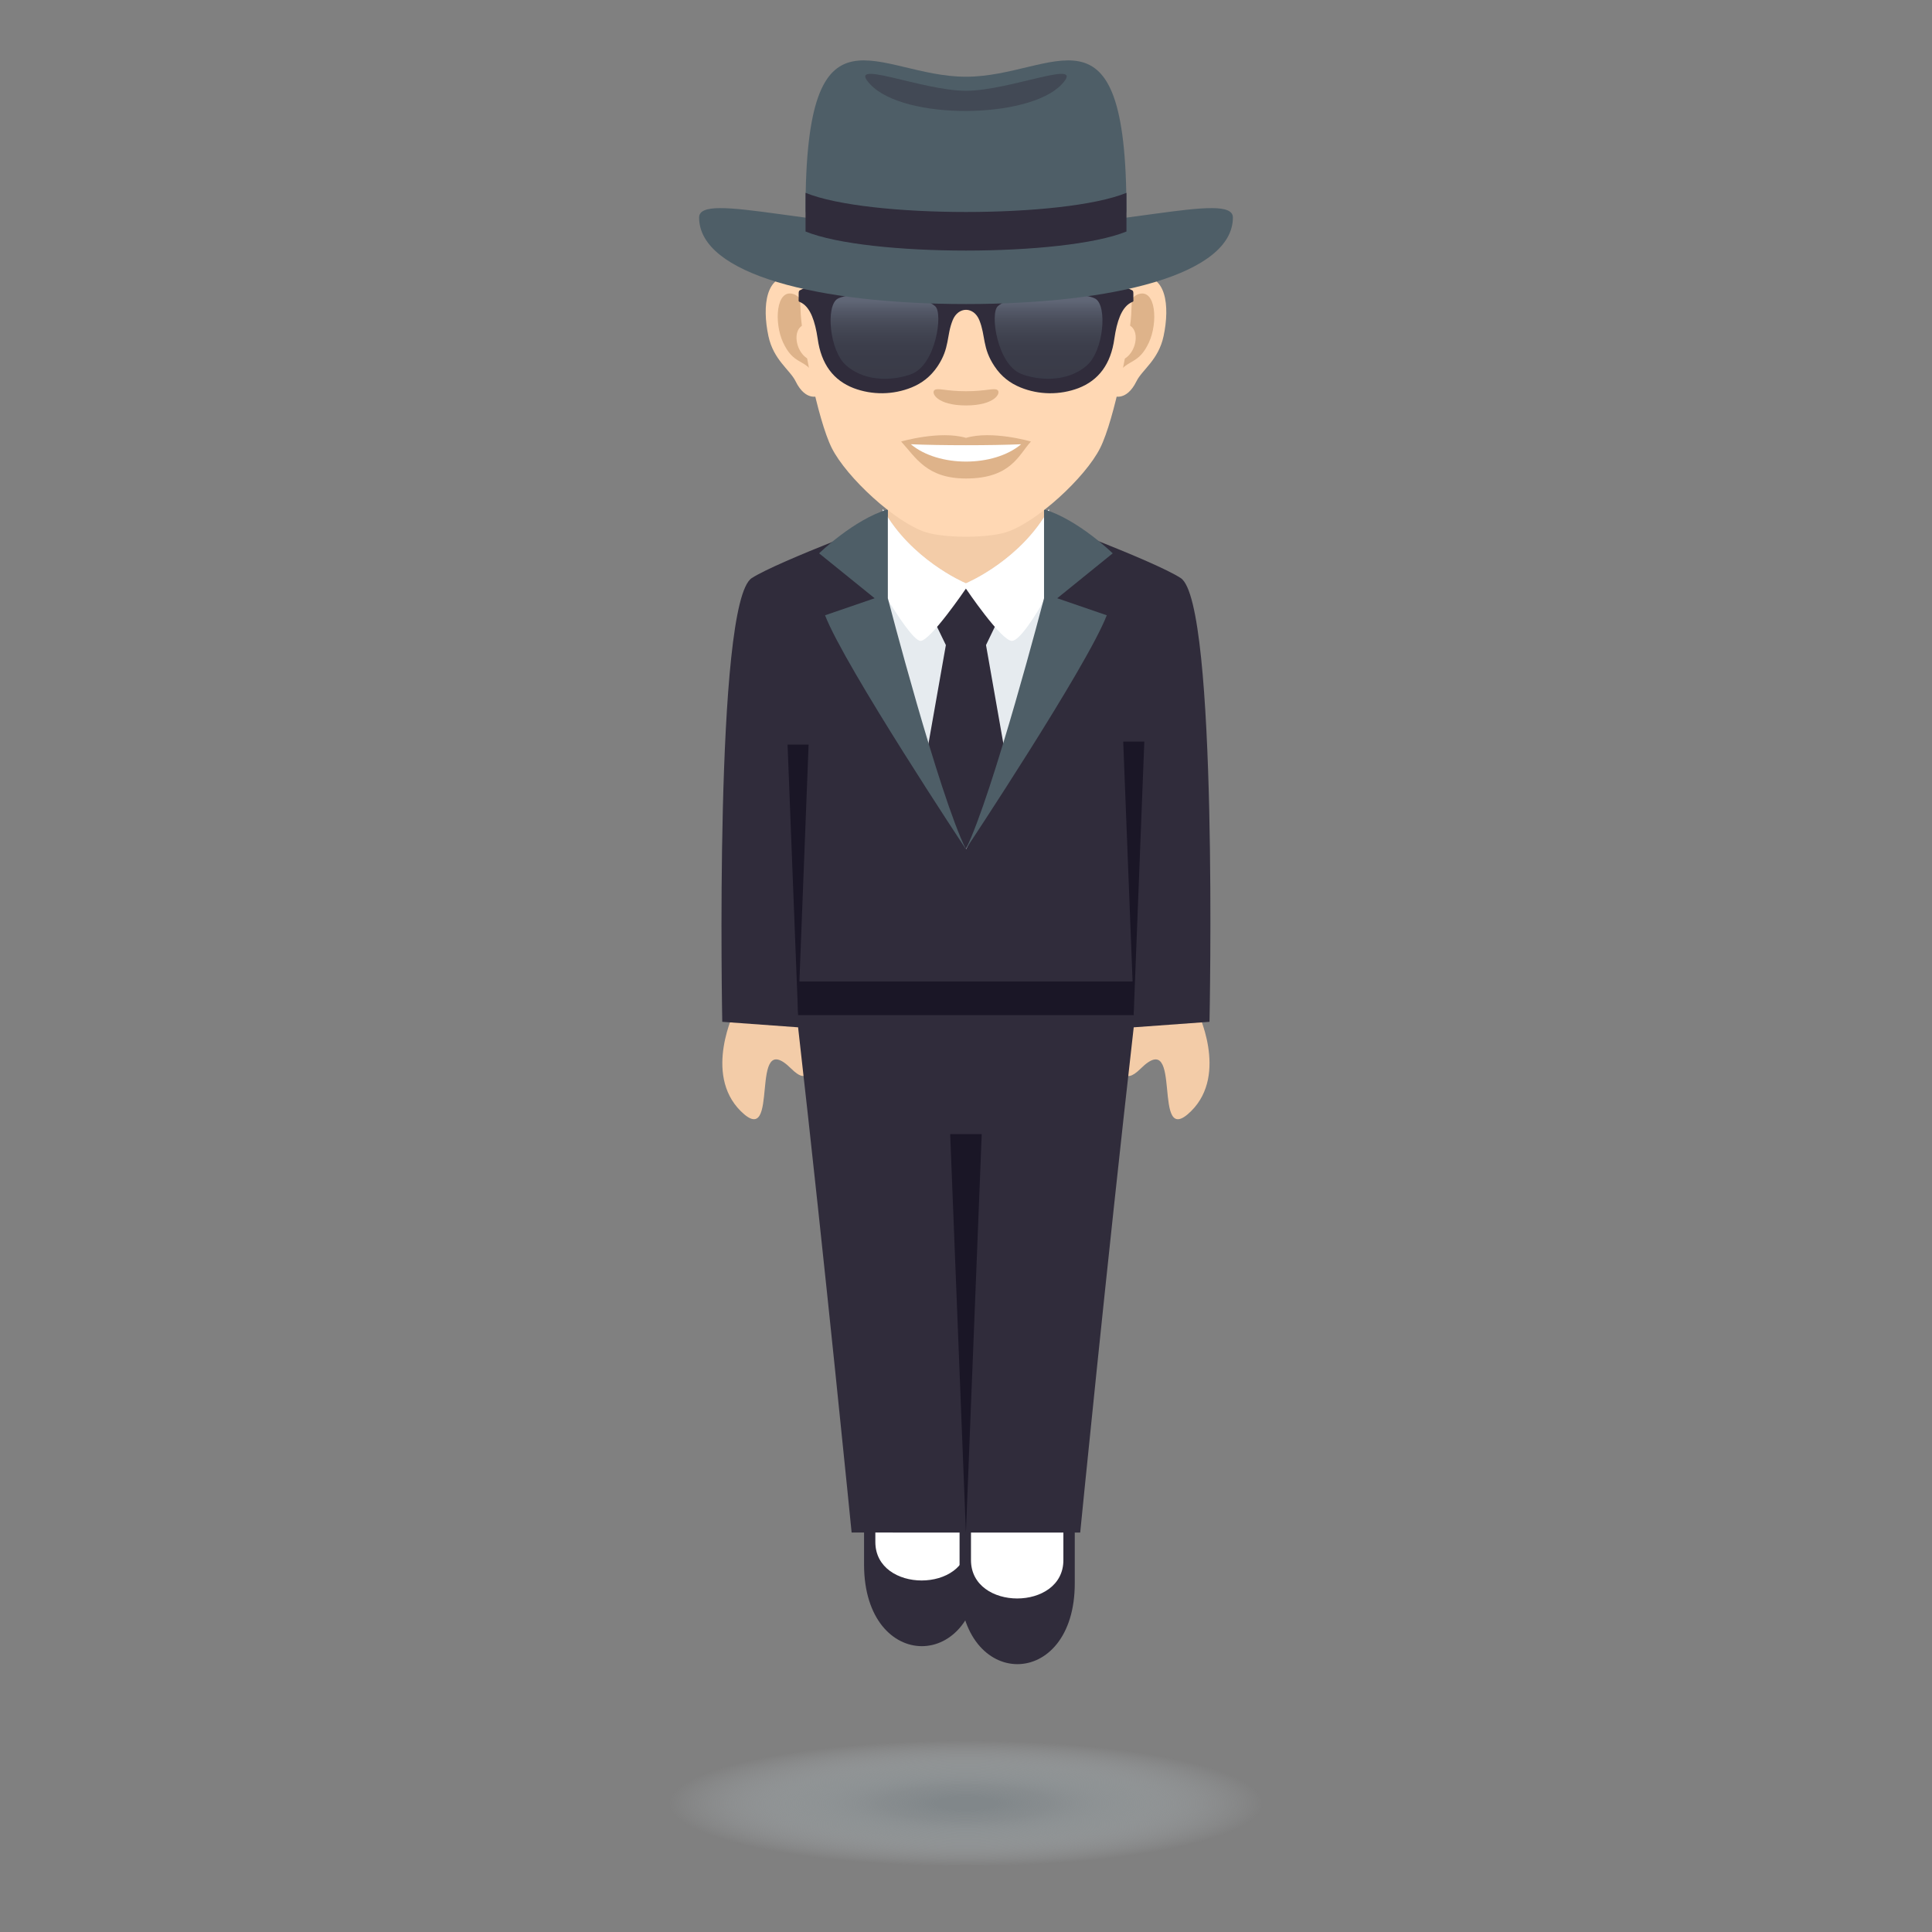 <?xml version="1.0" encoding="utf-8"?>
<!-- Generator: Adobe Illustrator 15.0.0, SVG Export Plug-In . SVG Version: 6.00 Build 0)  -->
<!DOCTYPE svg PUBLIC "-//W3C//DTD SVG 1.1//EN" "http://www.w3.org/Graphics/SVG/1.1/DTD/svg11.dtd">
<svg version="1.1" id="Layer_1" xmlns:x="http://ns.adobe.com/Extensibility/1.0/" xmlns:i="http://ns.adobe.com/AdobeIllustrator/10.0/" xmlns:graph="http://ns.adobe.com/Graphs/1.0/"
	 xmlns="http://www.w3.org/2000/svg" xmlns:xlink="http://www.w3.org/1999/xlink" xmlns:a="http://ns.adobe.com/AdobeSVGViewerExtensions/3.0/"
	 x="0px" y="0px" width="64px" height="64px" viewBox="0 0 64 64" enable-background="new 0 0 64 64" xml:space="preserve">
<rect x="0" y="0" width="64" height="64" fill="#808080" stroke="none"/>
<radialGradient id="SVGID_1_" cx="24.377" cy="59.754" r="9.598" gradientTransform="matrix(1.027 0 0 0.217 6.963 46.773)" gradientUnits="userSpaceOnUse">
	<stop  offset="0.109" style="stop-color:#81878A"/>
	<stop  offset="0.28" style="stop-color:#898F92;stop-opacity:0.809"/>
	<stop  offset="0.55" style="stop-color:#9EA6A9;stop-opacity:0.505"/>
	<stop  offset="0.886" style="stop-color:#C1CACF;stop-opacity:0.128"/>
	<stop  offset="1" style="stop-color:#CFD8DD;stop-opacity:0"/>
	<a:midPointStop  offset="0.109" style="stop-color:#81878A"/>
	<a:midPointStop  offset="0.606" style="stop-color:#81878A"/>
	<a:midPointStop  offset="1" style="stop-color:#CFD8DD;stop-opacity:0"/>
</radialGradient>
<path fill="url(#SVGID_1_)" d="M31.999,61.999c-13.332,0-13.332-4.49,0-4.49C45.333,57.509,45.333,61.999,31.999,61.999z"/>
<path fill="#302C3B" d="M32.437,48.991h-3.814v2.85l0,0c0.01,3.588,3.826,3.586,3.814,0V48.991z"/>
<path fill="#FFFFFF" d="M32.06,48.991h-3.063v2.094l0,0c0.006,1.695,3.066,1.693,3.063,0V48.991z"/>
<path fill="#302C3B" d="M35.603,49.585h-3.816v2.852l0,0c0.012,3.588,3.826,3.586,3.816,0V49.585z"/>
<path fill="#FFFFFF" d="M35.226,49.585h-3.061v2.096l0,0c0.002,1.695,3.064,1.693,3.061,0V49.585z"/>
<path fill="#F3CCA8" d="M37.786,35.399c1.451-1.436,0.322,2.744,1.67,1.41c1.254-1.24,0.189-3.355,0.189-3.355l-2.137-0.379
	C37.509,33.075,36.587,36.587,37.786,35.399z"/>
<path fill="#F3CCA8" d="M26.208,35.399c-1.451-1.438-0.322,2.742-1.668,1.41c-1.256-1.242-0.189-3.355-0.189-3.355l2.137-0.379
	C26.487,33.075,27.407,36.585,26.208,35.399z"/>
<path fill="#302C3B" d="M39.114,19.15c-0.859-0.563-4.828-2.035-4.828-2.035h-4.549c0,0-3.973,1.477-4.834,2.035
	c-1.252,0.811-0.977,14.699-0.977,14.699l2.512,0.182c0.898,7.906,1.773,16.736,1.773,16.736l7.572,0.002
	c0,0,0.873-8.832,1.773-16.738l2.51-0.182C40.067,33.849,40.358,19.962,39.114,19.15z"/>
<polygon fill="#1A1626" points="32.521,37.569 31.997,50.769 31.476,37.569 "/>
<polygon fill="#1A1626" points="37.907,24.566 37.558,33.526 37.208,24.566 "/>
<polygon fill="#1A1626" points="26.786,24.666 26.438,33.626 26.089,24.666 "/>
<rect x="26.438" y="32.513" fill="#1A1626" width="11.119" height="1.113"/>
<rect x="29.411" y="16.681" fill="#F3CCA8" width="5.174" height="2.697"/>
<path fill="#E6EBEF" d="M34.104,23.98c0.629-1.508,0.643-7.113,0.643-7.113c-0.92,1.658-2.648,2.414-2.75,2.457
	c-0.102-0.043-1.828-0.799-2.75-2.457c0,0,0.016,5.605,0.645,7.113l2.113,4.148L34.104,23.98z"/>
<polygon fill="#302C3B" points="33.415,25.64 32.663,21.369 33.015,20.638 31.997,19.425 30.979,20.638 31.333,21.369 30.579,25.64 
	31.995,28.128 "/>
<path fill="#FFFFFF" d="M31.997,19.324c-0.102-0.043-1.828-0.799-2.75-2.457c0,0,0.006,1.412,0.117,2.924
	c0.342,0.564,0.91,1.439,1.131,1.439c0.324,0,1.502-1.732,1.502-1.732s1.168,1.732,1.523,1.732c0.254,0,0.789-0.844,1.109-1.418
	c0.113-1.52,0.117-2.945,0.117-2.945C33.827,18.525,32.099,19.281,31.997,19.324"/>
<path fill="#4E5E67" d="M27.331,20.382l1.643-0.564l-1.84-1.488c0,0,1.148-1.121,2.277-1.457v2.945c0,0,1.689,6.502,2.584,8.311
	C31.995,28.128,27.981,22.072,27.331,20.382z"/>
<path fill="#4E5E67" d="M36.663,20.382l-1.641-0.564l1.838-1.488c0,0-1.148-1.121-2.275-1.457v2.945c0,0-1.695,6.502-2.59,8.311
	C31.995,28.128,36.013,22.072,36.663,20.382z"/>
<path id="Path_442_" fill="#FFD8B4" d="M37.743,9.169c-0.891,0.107-1.531,3.084-0.973,3.869c0.078,0.111,0.537,0.285,0.877-0.408
	c0.188-0.383,0.73-0.703,0.898-1.496C38.761,10.121,38.626,9.062,37.743,9.169z"/>
<path id="Path_441_" fill="#FFD8B4" d="M26.257,9.169c0.891,0.107,1.531,3.084,0.973,3.869c-0.078,0.111-0.537,0.285-0.875-0.408
	c-0.189-0.383-0.73-0.703-0.9-1.496C25.239,10.121,25.374,9.062,26.257,9.169z"/>
<path id="Path_440_" fill="#DEB38A" d="M37.72,9.742c-0.232,0.072-0.486,0.424-0.623,1.012c0.811-0.174,0.607,1.178-0.098,1.203
	c0.008,0.135,0.016,0.273,0.033,0.422c0.34-0.494,0.684-0.295,1.025-1.029C38.366,10.689,38.292,9.56,37.72,9.742z"/>
<path id="Path_439_" fill="#DEB38A" d="M26.903,10.751c-0.137-0.586-0.389-0.939-0.621-1.01c-0.574-0.182-0.648,0.947-0.34,1.607
	c0.342,0.734,0.686,0.535,1.027,1.029c0.016-0.148,0.025-0.287,0.031-0.424C26.304,11.921,26.104,10.587,26.903,10.751z"/>
<path id="Path_438_" fill="#FFD8B4" d="M32.001,3.447c-3.852,0-5.709,2.914-5.475,6.965c0.047,0.814,0.551,3.475,1.027,4.428
	c0.49,0.977,2.121,2.48,3.123,2.793c0.633,0.195,2.016,0.195,2.646,0c1.002-0.313,2.635-1.816,3.123-2.793
	c0.477-0.953,0.982-3.611,1.029-4.428C37.708,6.361,35.853,3.447,32.001,3.447z"/>
<path id="Path_437_" fill="#DEB38A" d="M33.04,12.919c-0.109-0.078-0.369,0.041-1.039,0.041c-0.672,0-0.93-0.119-1.041-0.041
	c-0.131,0.092,0.078,0.512,1.041,0.512C32.962,13.431,33.173,13.011,33.04,12.919z"/>
<path id="Path_436_" fill="#DEB38A" d="M32.001,14.505c-0.867-0.254-2.15,0.121-2.15,0.121c0.488,0.533,0.848,1.225,2.15,1.225
	c1.492,0,1.746-0.785,2.15-1.225C34.151,14.626,32.866,14.25,32.001,14.505z"/>
<path id="Path_435_" fill="#FFFFFF" d="M30.173,14.716c0.908,0.764,2.742,0.768,3.654,0C32.86,14.759,31.147,14.759,30.173,14.716z"
	/>
<path fill="#302C3B" d="M32.763,9.769c-0.436,0.223-1.09,0.223-1.523,0c-0.469-0.242-1.037-0.398-1.717-0.461
	c-0.662-0.061-2.072-0.057-2.775,0.197c-0.084,0.027-0.162,0.066-0.24,0.105c-0.043,0.021-0.051,0.041-0.051,0.121v0.105
	c0,0.203-0.025,0.123,0.115,0.207c0.273,0.166,0.428,0.59,0.514,1.174c0.117,0.85,0.525,1.383,1.193,1.641
	c0.615,0.232,1.305,0.225,1.918-0.023c0.336-0.137,0.629-0.354,0.863-0.703c0.408-0.613,0.287-0.998,0.498-1.523
	c0.184-0.461,0.701-0.461,0.885,0c0.211,0.525,0.092,0.91,0.5,1.523c0.232,0.35,0.527,0.566,0.863,0.703
	c0.609,0.248,1.299,0.256,1.918,0.023c0.666-0.258,1.074-0.791,1.191-1.641c0.084-0.584,0.24-1.008,0.516-1.174
	c0.139-0.084,0.113-0.004,0.113-0.207V9.732c0-0.08-0.008-0.1-0.049-0.121c-0.078-0.039-0.158-0.078-0.24-0.105
	c-0.703-0.254-2.111-0.258-2.777-0.197C33.798,9.371,33.228,9.527,32.763,9.769"/>
<linearGradient id="SVGID_2_" gradientUnits="userSpaceOnUse" x1="34.735" y1="12.548" x2="34.735" y2="9.729">
	<stop  offset="0" style="stop-color:#4E5E67"/>
	<stop  offset="0.234" style="stop-color:#50606A"/>
	<stop  offset="0.381" style="stop-color:#576872"/>
	<stop  offset="0.503" style="stop-color:#647681"/>
	<stop  offset="0.612" style="stop-color:#758A95"/>
	<stop  offset="0.713" style="stop-color:#8CA3B0"/>
	<stop  offset="0.806" style="stop-color:#A7C2D1"/>
	<stop  offset="0.893" style="stop-color:#C7E6F7"/>
	<stop  offset="0.909" style="stop-color:#CEEDFF"/>
	<a:midPointStop  offset="0" style="stop-color:#4E5E67"/>
	<a:midPointStop  offset="0.794" style="stop-color:#4E5E67"/>
	<a:midPointStop  offset="0.909" style="stop-color:#CEEDFF"/>
</linearGradient>
<path opacity="0.3" fill="url(#SVGID_2_)" d="M33.054,10.144c-0.266,0.234-0.023,1.93,0.779,2.244
	c0.502,0.197,1.49,0.314,2.172-0.283c0.559-0.492,0.68-1.977,0.281-2.209C35.853,9.642,33.618,9.642,33.054,10.144z"/>
<linearGradient id="SVGID_3_" gradientUnits="userSpaceOnUse" x1="29.299" y1="12.549" x2="29.299" y2="9.729">
	<stop  offset="0" style="stop-color:#4E5E67"/>
	<stop  offset="0.234" style="stop-color:#50606A"/>
	<stop  offset="0.381" style="stop-color:#576872"/>
	<stop  offset="0.503" style="stop-color:#647681"/>
	<stop  offset="0.612" style="stop-color:#758A95"/>
	<stop  offset="0.713" style="stop-color:#8CA3B0"/>
	<stop  offset="0.806" style="stop-color:#A7C2D1"/>
	<stop  offset="0.893" style="stop-color:#C7E6F7"/>
	<stop  offset="0.909" style="stop-color:#CEEDFF"/>
	<a:midPointStop  offset="0" style="stop-color:#4E5E67"/>
	<a:midPointStop  offset="0.794" style="stop-color:#4E5E67"/>
	<a:midPointStop  offset="0.909" style="stop-color:#CEEDFF"/>
</linearGradient>
<path opacity="0.3" fill="url(#SVGID_3_)" d="M30.981,10.146c0.264,0.232,0.023,1.93-0.781,2.242c-0.5,0.197-1.486,0.316-2.17-0.283
	c-0.559-0.49-0.68-1.977-0.283-2.209C28.185,9.642,30.415,9.642,30.981,10.146z"/>
<path fill="#4E5E67" d="M40.841,7.205c0,1.883-3.957,2.867-8.84,2.867c-4.885,0-8.842-0.984-8.842-2.867
	c0-0.895,3.957,0.426,8.842,0.426C36.882,7.63,40.841,6.31,40.841,7.205z"/>
<path fill="#4E5E67" d="M37.315,6.968c0,1.352-10.631,1.352-10.631,0c0-7.25,2.379-4.426,5.316-4.426
	C34.935,2.542,37.315-0.282,37.315,6.968z"/>
<path opacity="0.4" fill="#302C3B" d="M32.001,3.007c-1.475,0-4.027-1.111-3.166-0.205c1.133,1.188,5.238,1.143,6.328,0
	C36.024,1.896,33.474,3.007,32.001,3.007z"/>
<path fill="#302C3B" d="M26.685,6.388v1.281c2.076,0.842,8.553,0.842,10.631,0V6.388C35.241,7.234,28.759,7.234,26.685,6.388z"/>
</svg>

